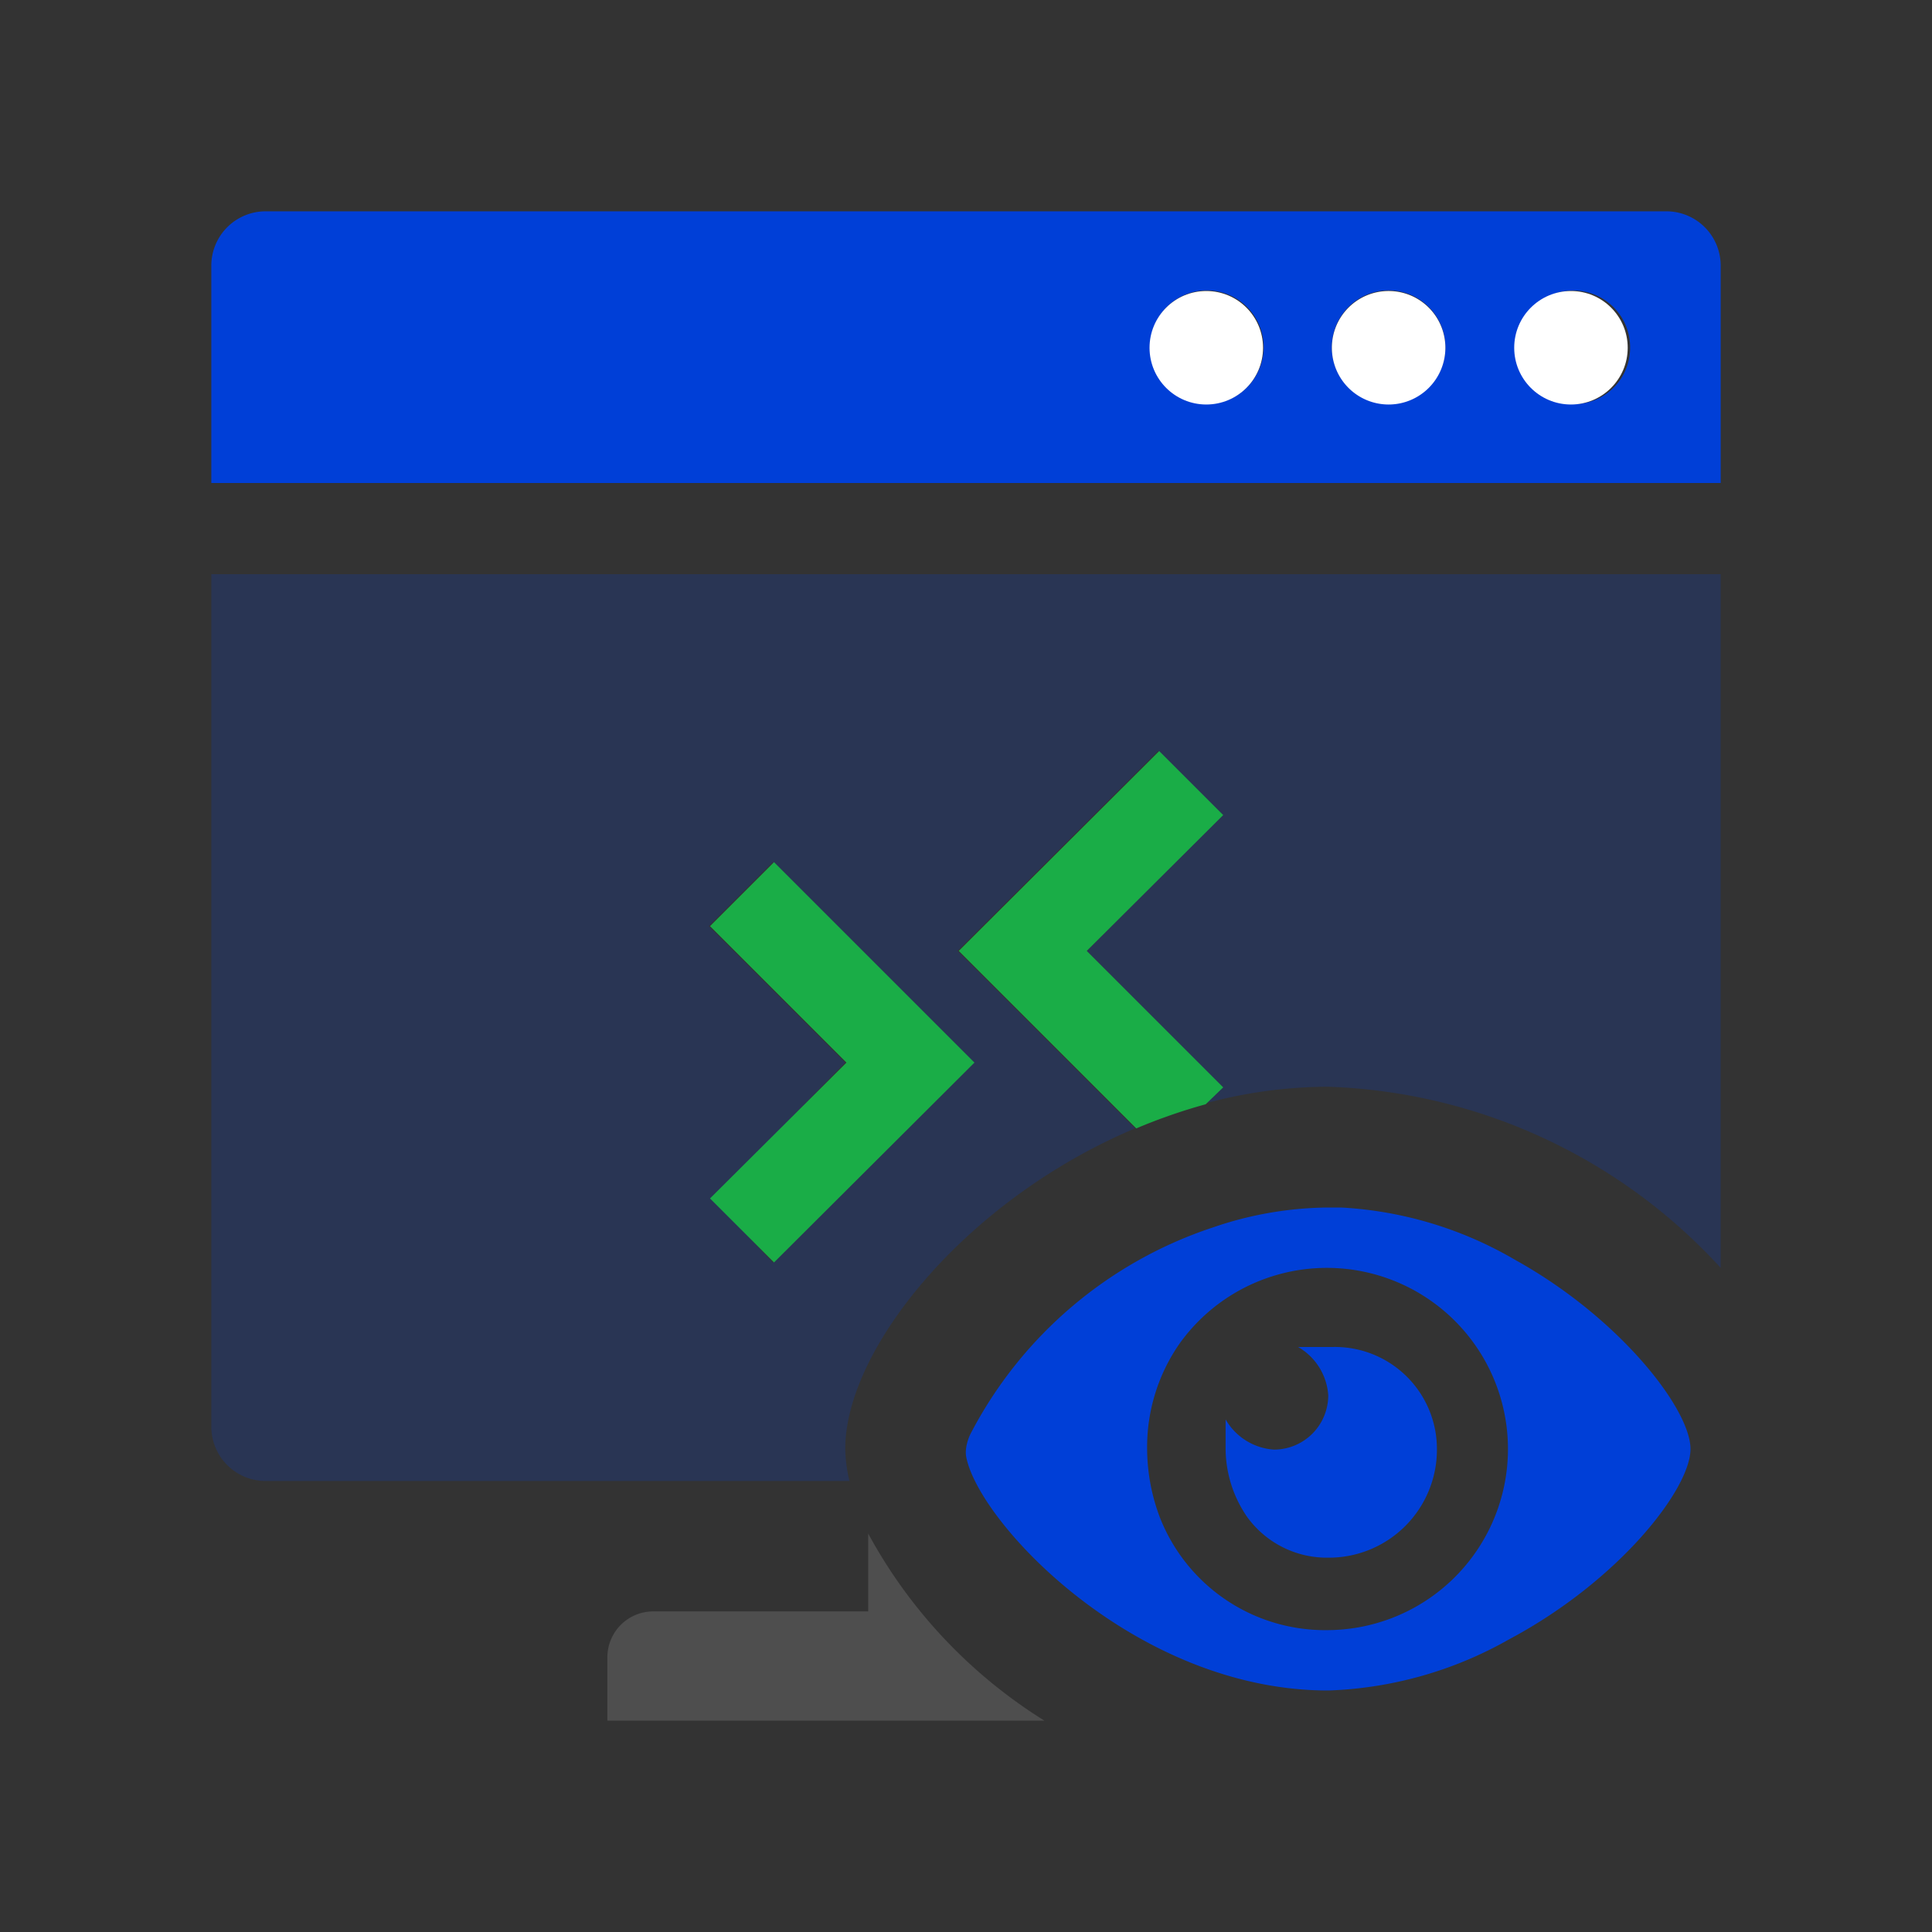 <svg id="Layer_1" data-name="Layer 1" xmlns="http://www.w3.org/2000/svg" viewBox="0 0 32 32"><rect x="0" y="0" width="32" height="32" fill="#333333" stroke="none"/><defs><style>.cls-1,.cls-4{fill:#003fd7;}.cls-1{opacity:0.2;}.cls-2{fill:#1aad47;}.cls-3{fill:#777;opacity:0.4;}.cls-5{fill:#fff;}</style></defs><path class="cls-1" d="M18.8,18.69l-2.94-2.94,3.32-3.31,1.06,1.06L18,15.75,20.24,18l-.29.28A7.81,7.81,0,0,1,22,18a9.23,9.23,0,0,1,6.5,3V9.51H3.5V23.63a.9.9,0,0,0,.9.9h9.67A2.49,2.49,0,0,1,14,24C14,22.34,16,19.87,18.8,18.69Zm-7,1.16L14,17.6l-2.26-2.26,1.06-1.06,3.32,3.32-3.32,3.31Z"/><polygon class="cls-2" points="12.82 14.28 11.76 15.34 14.02 17.6 11.76 19.85 12.82 20.91 16.14 17.6 12.82 14.28"/><path class="cls-2" d="M18,15.75l2.26-2.25-1.06-1.06-3.32,3.31,2.94,2.94a9.2,9.2,0,0,1,1.15-.4l.29-.28Z"/><path class="cls-3" d="M14.38,25.4v1.29H10.81a.76.76,0,0,0-.75.75V28.5H17.3A8.32,8.32,0,0,1,14.38,25.4Z"/><path class="cls-4" d="M28.5,4.4a.9.9,0,0,0-.9-.9H4.4a.9.9,0,0,0-.9.9V8h25ZM20,6.69a.94.94,0,1,1,.93-.93A.94.94,0,0,1,20,6.69Zm3,0a.94.94,0,1,1,.94-.93A.94.94,0,0,1,23,6.69Zm3,0A.94.94,0,1,1,27,5.76.93.93,0,0,1,26,6.69Z"/><circle class="cls-5" cx="19.98" cy="5.76" r="0.94"/><path class="cls-5" d="M23,4.82a.94.94,0,1,0,.94.94A.94.94,0,0,0,23,4.82Z"/><circle class="cls-5" cx="26.02" cy="5.76" r="0.94"/><path class="cls-4" d="M22,28h0Z"/><path class="cls-4" d="M22.09,22.31H21.5a1,1,0,0,1,.5.8.9.9,0,0,1-.9.9,1,1,0,0,1-.8-.5V24a2,2,0,0,0,.36,1.13A1.63,1.63,0,0,0,22,25.8,1.79,1.79,0,0,0,23.8,24,1.69,1.69,0,0,0,22.09,22.31Z"/><path class="cls-4" d="M25.1,20.87A6.38,6.38,0,0,0,22.21,20H22a6,6,0,0,0-1.91.33,7,7,0,0,0-4,3.39A.79.79,0,0,0,16,24a.52.52,0,0,0,0,.11C16.18,25.19,18.79,28,22,28H22a6.5,6.5,0,0,0,3-.85C26.82,26.18,28,24.66,28,24S26.83,21.83,25.1,20.87ZM22,27a2.94,2.94,0,0,1-2.79-1.87A3.24,3.24,0,0,1,19,24a3,3,0,0,1,.54-1.75A3,3,0,1,1,22,27Z"/></svg>
